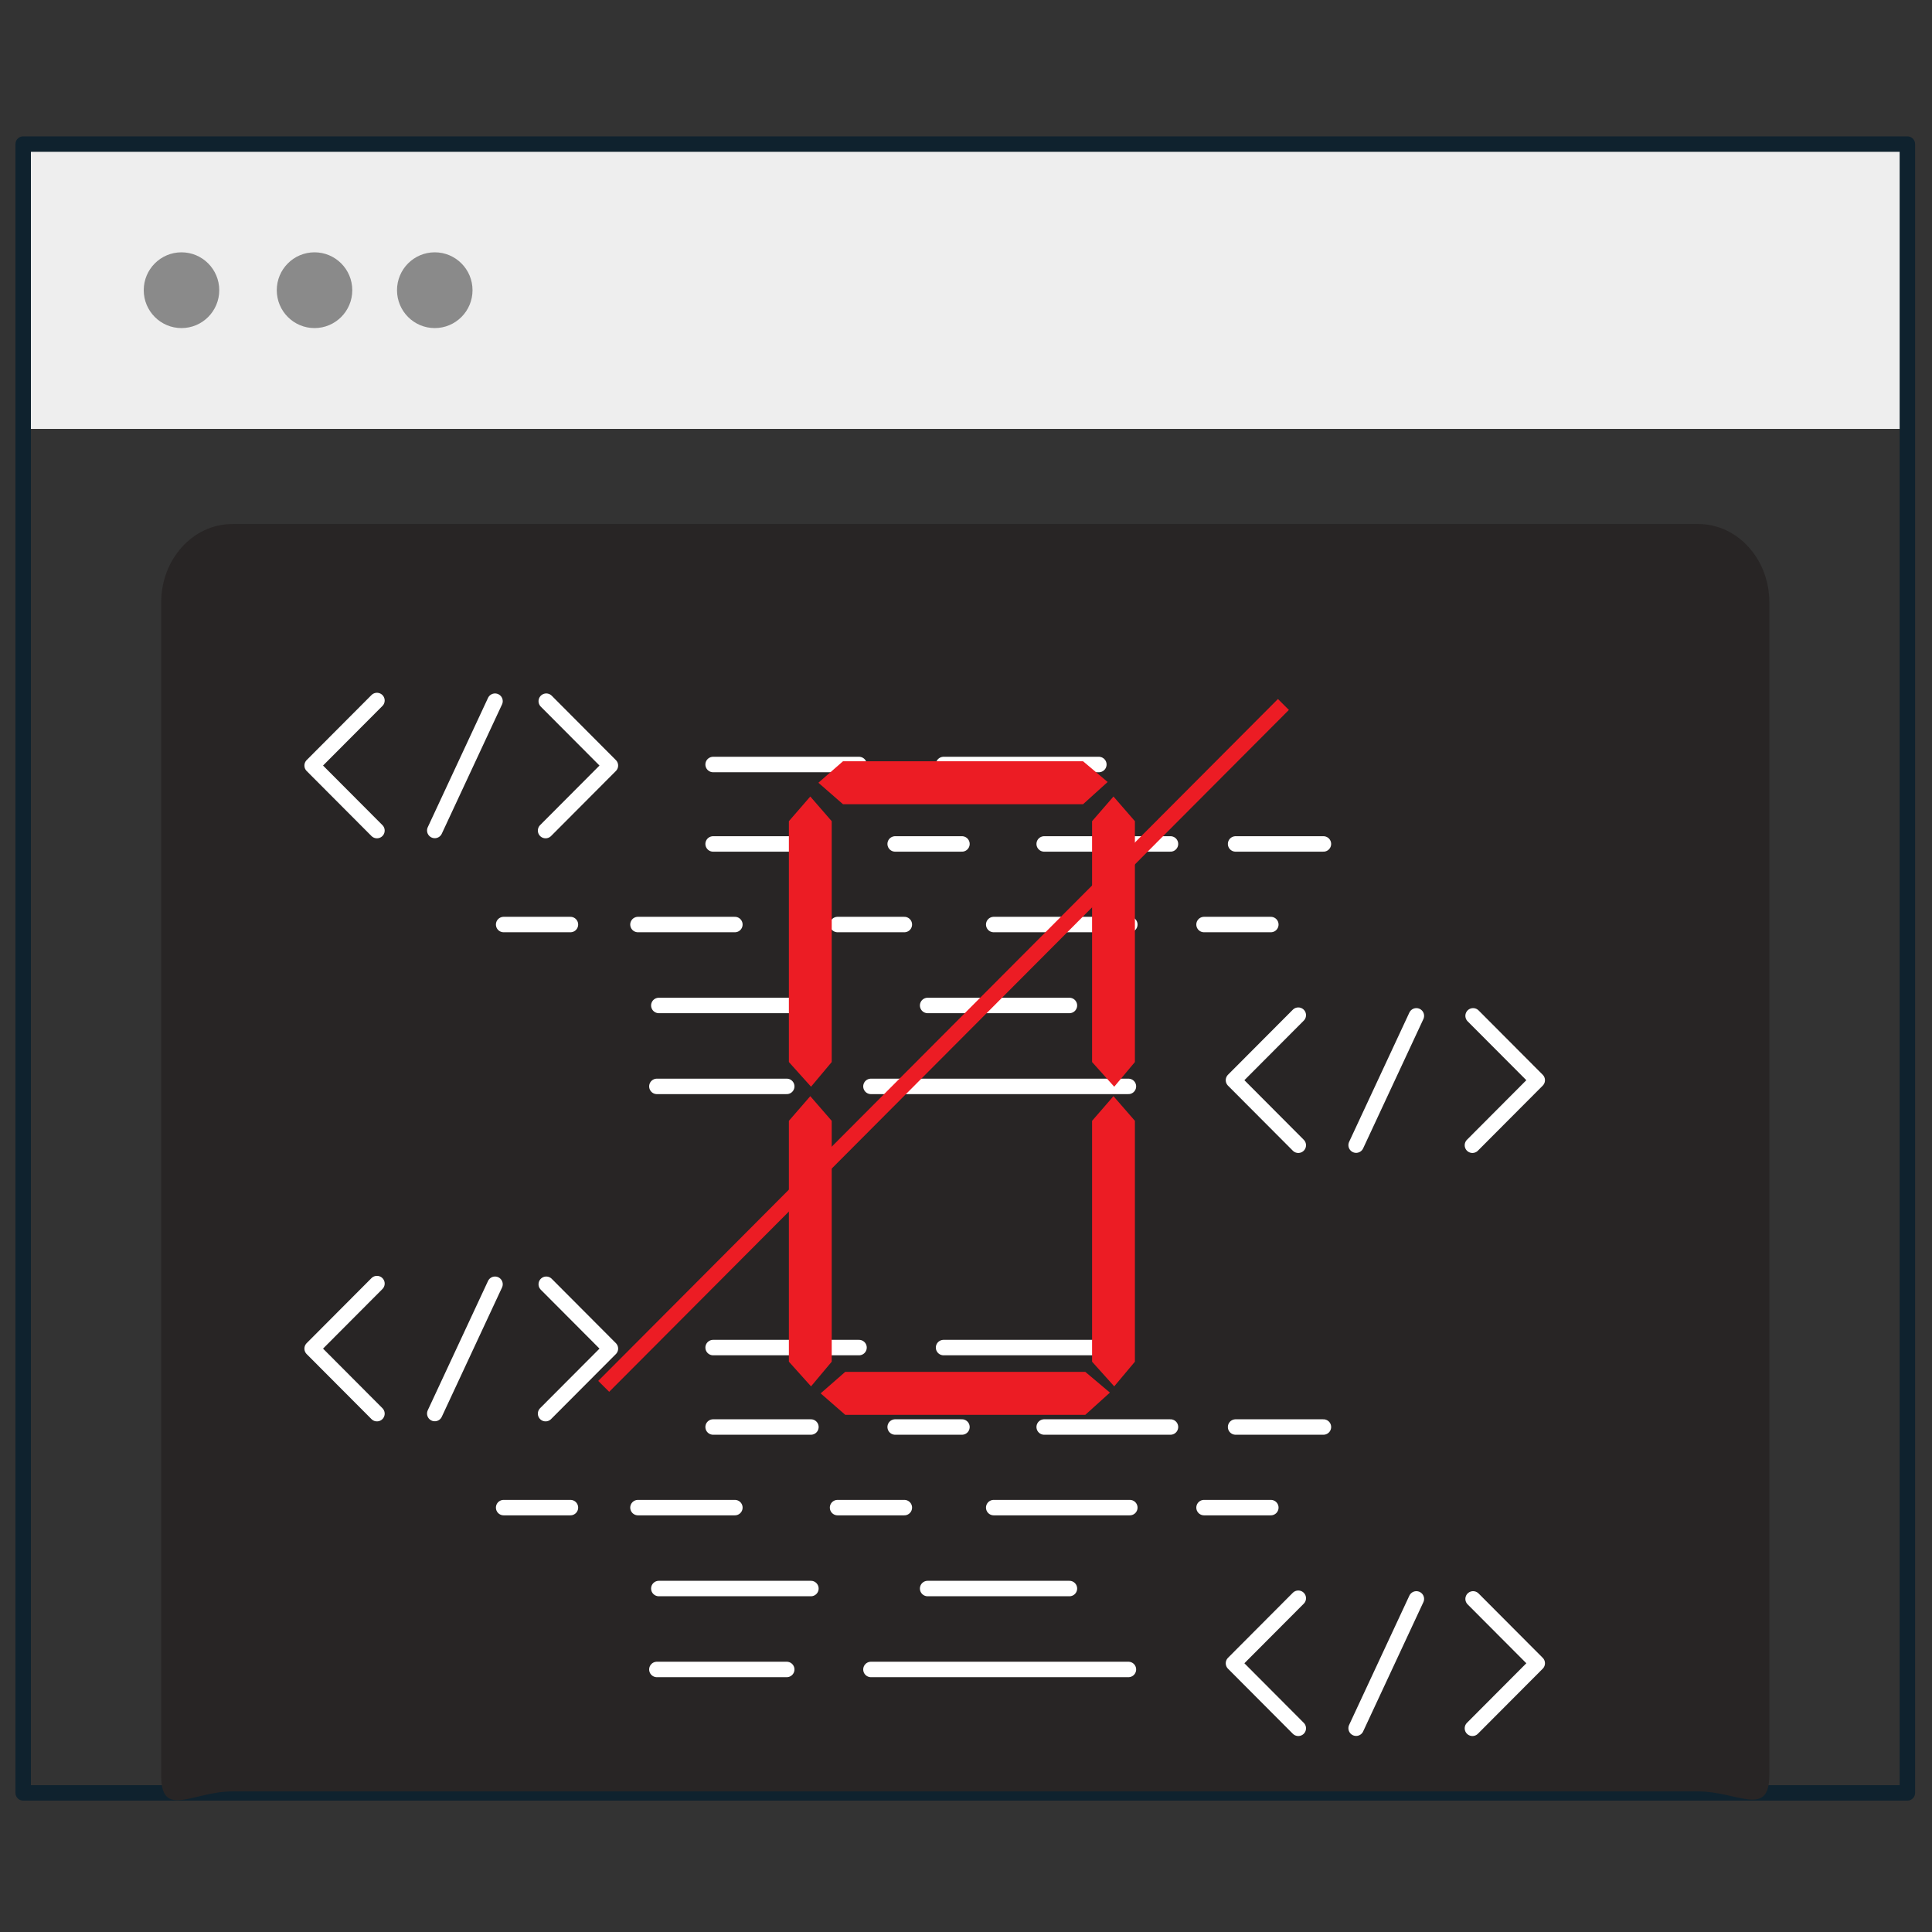 <?xml version="1.0" encoding="UTF-8"?>
<svg width="500px" height="500px" viewBox="0 0 500 500" version="1.1" xmlns="http://www.w3.org/2000/svg" xmlns:xlink="http://www.w3.org/1999/xlink">
    <rect x="0" y="0" width="500" height="500" fill="#333333" stroke="none"/>
    <!-- Generator: Sketch 55.2 (78181) - https://sketchapp.com -->
    <title>protect-against-illicit-formjacking</title>
    <desc>Created with Sketch.</desc>
    <g id="protect-against-illicit-formjacking" stroke="none" stroke-width="1" fill="none" fill-rule="evenodd">
        <polygon id="Fill-1" fill="#EEEEEE" points="6 111 494 111 494 36 6 36"></polygon>
        <polygon id="Stroke-2" stroke="#0F222E" stroke-width="4" stroke-linecap="round" stroke-linejoin="round" points="493.626 354.344 493.626 463.998 6.001 463.998 6.001 37.288 493.626 37.288 493.626 310.996"></polygon>
        <path d="M91.168,75.104 C91.168,80.518 86.794,84.908 81.398,84.908 C76.003,84.908 71.629,80.518 71.629,75.104 C71.629,69.688 76.003,65.3 81.398,65.3 C86.794,65.3 91.168,69.688 91.168,75.104" id="Fill-4" fill="#8A8A8A"></path>
        <path d="M122.288,75.104 C122.288,80.518 117.912,84.908 112.516,84.908 C107.123,84.908 102.747,80.518 102.747,75.104 C102.747,69.688 107.123,65.3 112.516,65.3 C117.912,65.3 122.288,69.688 122.288,75.104" id="Fill-6" fill="#8A8A8A"></path>
        <path d="M56.741,75.104 C56.741,80.518 52.365,84.908 46.969,84.908 C41.576,84.908 37.2,80.518 37.2,75.104 C37.2,69.688 41.576,65.3 46.969,65.3 C52.365,65.3 56.741,69.688 56.741,75.104" id="Fill-8" fill="#8A8A8A"></path>
        <path d="M60.114,463.619 C49.955,463.619 41.72,470.806 41.72,459.619 L41.72,155.881 C41.72,144.693 49.955,135.619 60.114,135.619 L439.514,135.619 C449.673,135.619 457.905,144.693 457.905,155.881 L457.905,459.36 C457.905,470.548 449.673,463.619 439.514,463.619 L60.114,463.619 Z" id="Fill-12" fill="#282525"></path>
        <polyline id="Stroke-16" stroke="#FFFFFF" stroke-width="4" stroke-linecap="round" stroke-linejoin="round" points="141.372 181.464 157.973 198.122 141.197 214.953"></polyline>
        <polyline id="Stroke-18" stroke="#FFFFFF" stroke-width="4" stroke-linecap="round" stroke-linejoin="round" points="97.555 214.952 80.779 198.122 97.555 181.291"></polyline>
        <path d="M128.109,181.464 L112.518,214.925" id="Stroke-20" stroke="#FFFFFF" stroke-width="4" stroke-linecap="round" stroke-linejoin="round"></path>
        <polyline id="Stroke-22" stroke="#FFFFFF" stroke-width="4" stroke-linecap="round" stroke-linejoin="round" points="381.235 262.899 397.837 279.554 381.061 296.387"></polyline>
        <polyline id="Stroke-24" stroke="#FFFFFF" stroke-width="4" stroke-linecap="round" stroke-linejoin="round" points="335.998 296.387 319.222 279.554 335.998 262.723"></polyline>
        <path d="M366.555,262.899 L350.964,296.359" id="Stroke-26" stroke="#FFFFFF" stroke-width="4" stroke-linecap="round" stroke-linejoin="round"></path>
        <path d="M184.553,197.855 L222.316,197.855" id="Stroke-28" stroke="#FFFFFF" stroke-width="4" stroke-linecap="round" stroke-linejoin="round"></path>
        <path d="M244.192,197.855 L284.383,197.855" id="Stroke-30" stroke="#FFFFFF" stroke-width="4" stroke-linecap="round" stroke-linejoin="round"></path>
        <path d="M170.001,281.157 L203.606,281.157" id="Stroke-32" stroke="#FFFFFF" stroke-width="4" stroke-linecap="round" stroke-linejoin="round"></path>
        <path d="M225.4,281.157 L292.035,281.157" id="Stroke-34" stroke="#FFFFFF" stroke-width="4" stroke-linecap="round" stroke-linejoin="round"></path>
        <path d="M184.553,218.411 L209.865,218.411" id="Stroke-36" stroke="#FFFFFF" stroke-width="4" stroke-linecap="round" stroke-linejoin="round"></path>
        <path d="M231.667,218.411 L248.952,218.411" id="Stroke-38" stroke="#FFFFFF" stroke-width="4" stroke-linecap="round" stroke-linejoin="round"></path>
        <path d="M319.771,218.411 L342.501,218.411" id="Stroke-40" stroke="#FFFFFF" stroke-width="4" stroke-linecap="round" stroke-linejoin="round"></path>
        <path d="M270.235,218.411 L302.919,218.411" id="Stroke-42" stroke="#FFFFFF" stroke-width="4" stroke-linecap="round" stroke-linejoin="round"></path>
        <path d="M130.342,239.27 L147.627,239.27" id="Stroke-44" stroke="#FFFFFF" stroke-width="4" stroke-linecap="round" stroke-linejoin="round"></path>
        <path d="M311.603,239.27 L328.889,239.27" id="Stroke-46" stroke="#FFFFFF" stroke-width="4" stroke-linecap="round" stroke-linejoin="round"></path>
        <path d="M165.104,239.27 L190.185,239.27" id="Stroke-48" stroke="#FFFFFF" stroke-width="4" stroke-linecap="round" stroke-linejoin="round"></path>
        <path d="M216.759,239.27 L234.044,239.27" id="Stroke-50" stroke="#FFFFFF" stroke-width="4" stroke-linecap="round" stroke-linejoin="round"></path>
        <path d="M257.173,239.27 L292.395,239.27" id="Stroke-52" stroke="#FFFFFF" stroke-width="4" stroke-linecap="round" stroke-linejoin="round"></path>
        <path d="M170.502,260.213 L209.864,260.213" id="Stroke-54" stroke="#FFFFFF" stroke-width="4" stroke-linecap="round" stroke-linejoin="round"></path>
        <path d="M240.071,260.213 L276.766,260.213" id="Stroke-56" stroke="#FFFFFF" stroke-width="4" stroke-linecap="round" stroke-linejoin="round"></path>
        <polyline id="Stroke-58" stroke="#FFFFFF" stroke-width="4" stroke-linecap="round" stroke-linejoin="round" points="141.372 332.363 157.973 349.021 141.197 365.851"></polyline>
        <polyline id="Stroke-60" stroke="#FFFFFF" stroke-width="4" stroke-linecap="round" stroke-linejoin="round" points="97.555 365.851 80.779 349.021 97.555 332.19"></polyline>
        <path d="M128.109,332.363 L112.518,365.824" id="Stroke-62" stroke="#FFFFFF" stroke-width="4" stroke-linecap="round" stroke-linejoin="round"></path>
        <polyline id="Stroke-64" stroke="#FFFFFF" stroke-width="4" stroke-linecap="round" stroke-linejoin="round" points="381.235 413.797 397.837 430.452 381.061 447.283"></polyline>
        <polyline id="Stroke-66" stroke="#FFFFFF" stroke-width="4" stroke-linecap="round" stroke-linejoin="round" points="335.998 447.283 319.222 430.452 335.998 413.622"></polyline>
        <path d="M366.555,413.797 L350.964,447.258" id="Stroke-68" stroke="#FFFFFF" stroke-width="4" stroke-linecap="round" stroke-linejoin="round"></path>
        <path d="M184.553,348.751 L222.316,348.751" id="Stroke-70" stroke="#FFFFFF" stroke-width="4" stroke-linecap="round" stroke-linejoin="round"></path>
        <path d="M244.192,348.751 L284.383,348.751" id="Stroke-72" stroke="#FFFFFF" stroke-width="4" stroke-linecap="round" stroke-linejoin="round"></path>
        <path d="M170.001,432.055 L203.606,432.055" id="Stroke-74" stroke="#FFFFFF" stroke-width="4" stroke-linecap="round" stroke-linejoin="round"></path>
        <path d="M225.4,432.055 L292.035,432.055" id="Stroke-76" stroke="#FFFFFF" stroke-width="4" stroke-linecap="round" stroke-linejoin="round"></path>
        <path d="M184.553,369.309 L209.865,369.309" id="Stroke-78" stroke="#FFFFFF" stroke-width="4" stroke-linecap="round" stroke-linejoin="round"></path>
        <path d="M231.667,369.309 L248.952,369.309" id="Stroke-80" stroke="#FFFFFF" stroke-width="4" stroke-linecap="round" stroke-linejoin="round"></path>
        <path d="M319.771,369.309 L342.501,369.309" id="Stroke-82" stroke="#FFFFFF" stroke-width="4" stroke-linecap="round" stroke-linejoin="round"></path>
        <path d="M270.235,369.309 L302.919,369.309" id="Stroke-84" stroke="#FFFFFF" stroke-width="4" stroke-linecap="round" stroke-linejoin="round"></path>
        <path d="M130.342,390.168 L147.627,390.168" id="Stroke-86" stroke="#FFFFFF" stroke-width="4" stroke-linecap="round" stroke-linejoin="round"></path>
        <path d="M311.603,390.168 L328.889,390.168" id="Stroke-88" stroke="#FFFFFF" stroke-width="4" stroke-linecap="round" stroke-linejoin="round"></path>
        <path d="M165.104,390.168 L190.185,390.168" id="Stroke-90" stroke="#FFFFFF" stroke-width="4" stroke-linecap="round" stroke-linejoin="round"></path>
        <path d="M216.759,390.168 L234.044,390.168" id="Stroke-92" stroke="#FFFFFF" stroke-width="4" stroke-linecap="round" stroke-linejoin="round"></path>
        <path d="M257.173,390.168 L292.395,390.168" id="Stroke-94" stroke="#FFFFFF" stroke-width="4" stroke-linecap="round" stroke-linejoin="round"></path>
        <path d="M170.502,411.112 L209.864,411.112" id="Stroke-96" stroke="#FFFFFF" stroke-width="4" stroke-linecap="round" stroke-linejoin="round"></path>
        <path d="M240.071,411.112 L276.766,411.112" id="Stroke-98" stroke="#FFFFFF" stroke-width="4" stroke-linecap="round" stroke-linejoin="round"></path>
        <polygon id="Fill-100" fill="#EC1C24" points="215.248 274.854 209.895 281.24 204.162 274.854 204.162 212.523 209.702 206.137 215.248 212.523"></polygon>
        <polygon id="Fill-102" fill="#EC1C24" points="215.248 352.404 209.895 358.79 204.162 352.404 204.162 290.073 209.702 283.687 215.248 290.073"></polygon>
        <polygon id="Fill-104" fill="#EC1C24" points="293.713 274.854 288.36 281.24 282.627 274.854 282.627 212.523 288.167 206.137 293.713 212.523"></polygon>
        <polygon id="Fill-106" fill="#EC1C24" points="293.713 352.404 288.36 358.79 282.627 352.404 282.627 290.073 288.167 283.687 293.713 290.073"></polygon>
        <polygon id="Fill-108" fill="#EC1C24" points="280.294 197.013 286.66 202.38 280.294 208.132 218.165 208.132 211.799 202.574 218.165 197.013"></polygon>
        <polygon id="Fill-110" fill="#EC1C24" points="280.876 355.038 287.244 360.405 280.876 366.157 218.746 366.157 212.381 360.599 218.746 355.038"></polygon>
        <path d="M332.147,182.315 L156.24,358.789" id="Stroke-112" stroke="#EC1C24" stroke-width="4"></path>
    </g>
</svg>